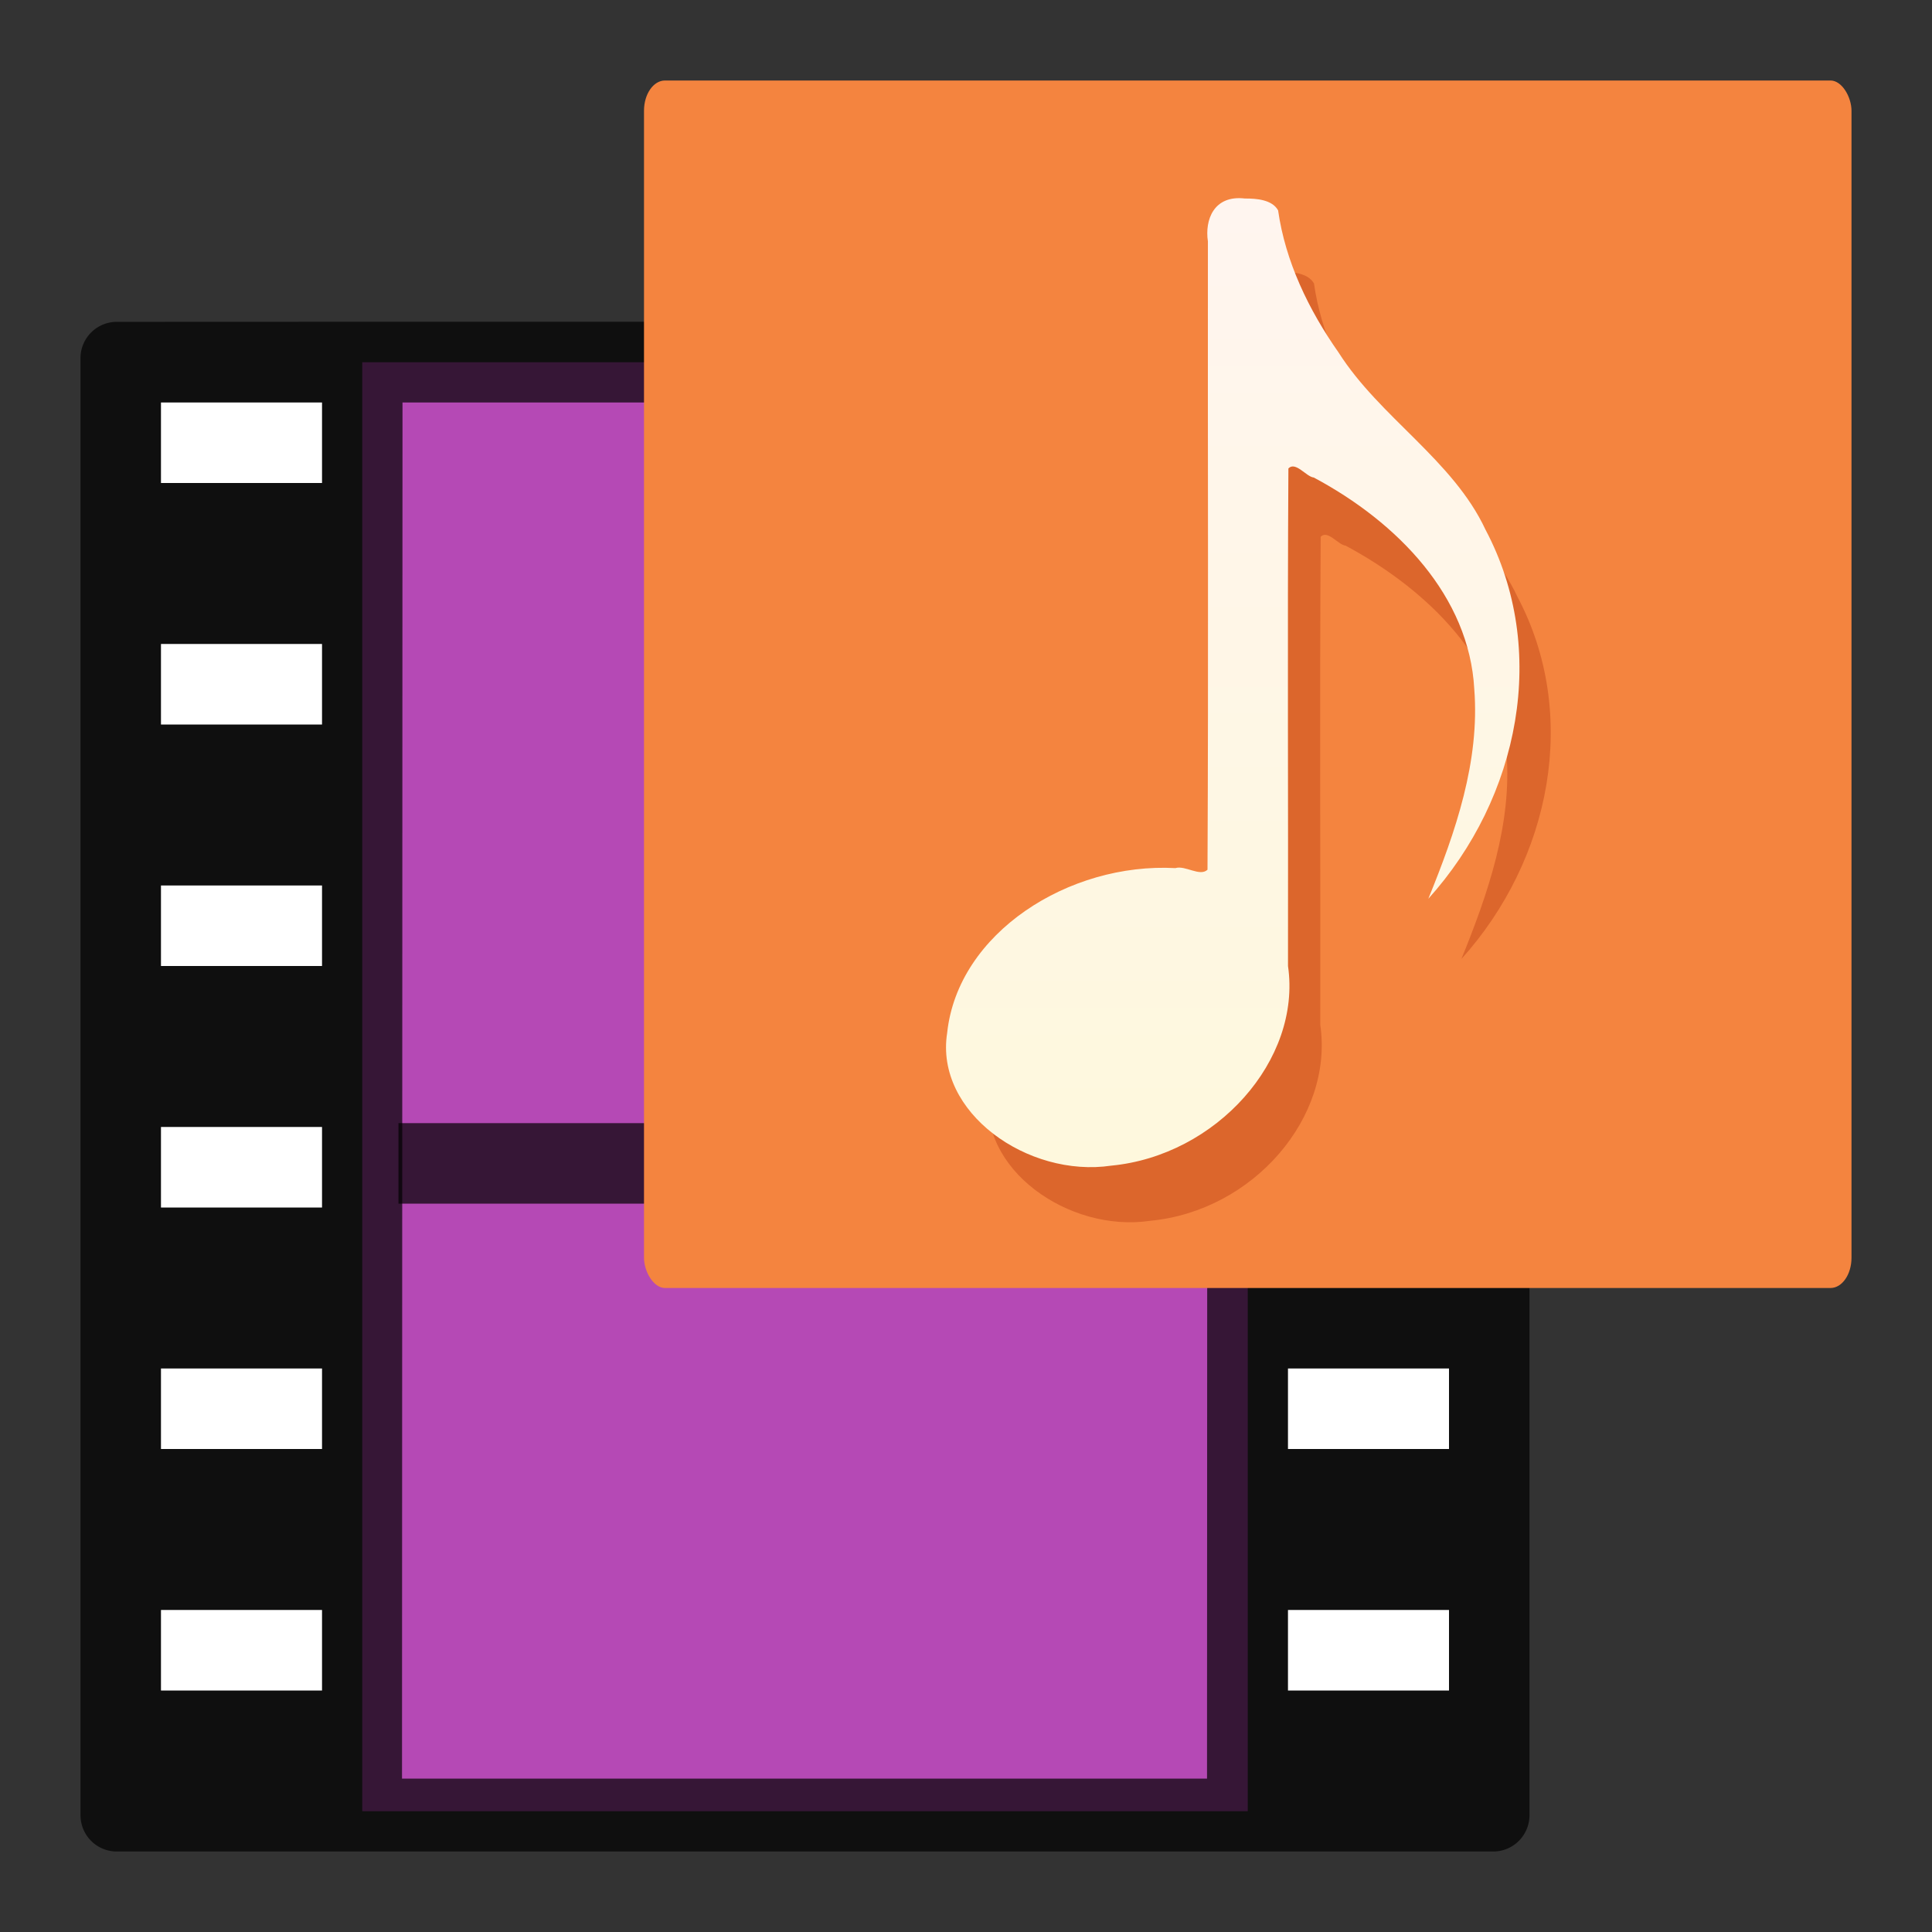<svg xmlns="http://www.w3.org/2000/svg" viewBox="0 0 24 24"><rect x="0" y="0" width="24" height="24" fill="#333333" stroke="none"/><defs><linearGradient id="b" gradientUnits="userSpaceOnUse" x1="12.685" x2="12.685" y1="5.028" y2="19.187" gradientTransform="translate(5.442 -1.687) scale(.844)"><stop offset="0" stop-color="#fff5ef"/><stop offset="1" stop-color="#fef8dd"/></linearGradient><linearGradient id="a"><stop offset="0" stop-color="#fff"/><stop offset="0" stop-color="#fff" stop-opacity=".235"/><stop offset="1" stop-color="#fff" stop-opacity=".157"/><stop offset="1" stop-color="#fff" stop-opacity=".392"/></linearGradient></defs><path d="M4.5 4.5h11v18h-11z" fill="#b549b5"/><path d="M1.45 3.998a.451.451 0 00-.45.453v18.097c0 .25.201.452.45.452h17.1c.249 0 .45-.203.45-.452V4.45c0-.25-.308-.453-.556-.453H3.994zM2 5h2v1H2zm3 0h10l-.006 17.095h-10zm11 0h2v1h-2zM2 8h2v1H2zm14 0h2v1h-2zM2 11h2v1H2zm14 0h2v1h-2zM2 14h2v1H2zm14 0h2v1h-2zM2 17h2v1H2zm14 0h2v1h-2zM2 20h2v1H2zm14 0h2v1h-2z" opacity=".7"/><path d="M5.45 14.452h9.1" display="block" opacity=".7" fill="none" stroke="#000" stroke-linecap="square" stroke-linejoin="round"/><rect y="1" x="8" width="15" ry=".376" rx=".261" height="15" fill="#f4843f"/><path d="M15.919 3.378c-.382-.045-.435.278-.395.534-.003 2.553.008 5.108-.005 7.659-.093.088-.272-.057-.391-.02-1.295-.07-2.71.775-2.839 1.996-.152.97.986 1.769 2 1.618 1.28-.122 2.279-1.285 2.112-2.433.003-2.021-.008-4.044.005-6.064.087-.09.217.101.309.11 1.028.55 1.938 1.453 2 2.579.067.88-.229 1.74-.561 2.556 1.114-1.236 1.47-3.04.696-4.5-.396-.847-1.29-1.37-1.79-2.157-.368-.526-.65-1.113-.737-1.734-.073-.13-.263-.145-.404-.144z" opacity=".3" fill="#a62100"/><path d="M15.465 2.466c-.39-.046-.5.27-.46.532-.003 2.601.008 5.206-.005 7.806-.095.09-.277-.058-.399-.02-1.32-.072-2.703.803-2.835 2.047-.156.989 1.004 1.803 2.039 1.649C15.108 14.355 16.17 13.17 16 12c.004-2.06-.008-4.123.005-6.181.089-.092.222.104.315.113 1.048.559 1.932 1.48 1.994 2.628.07.897-.232 1.774-.571 2.605 1.136-1.26 1.5-3.098.71-4.586-.403-.864-1.314-1.396-1.824-2.199-.376-.536-.662-1.134-.752-1.767-.073-.132-.267-.148-.412-.147z" fill="url(#b)"/><path fill="#fff" d="M2 5h2v1H2zM2 8h2v1H2zM2 11h2v1H2zM2 14h2v1H2zM2 17h2v1H2zM2 20h2v1H2zM16 17h2v1h-2zM16 20h2v1h-2z"/></svg>